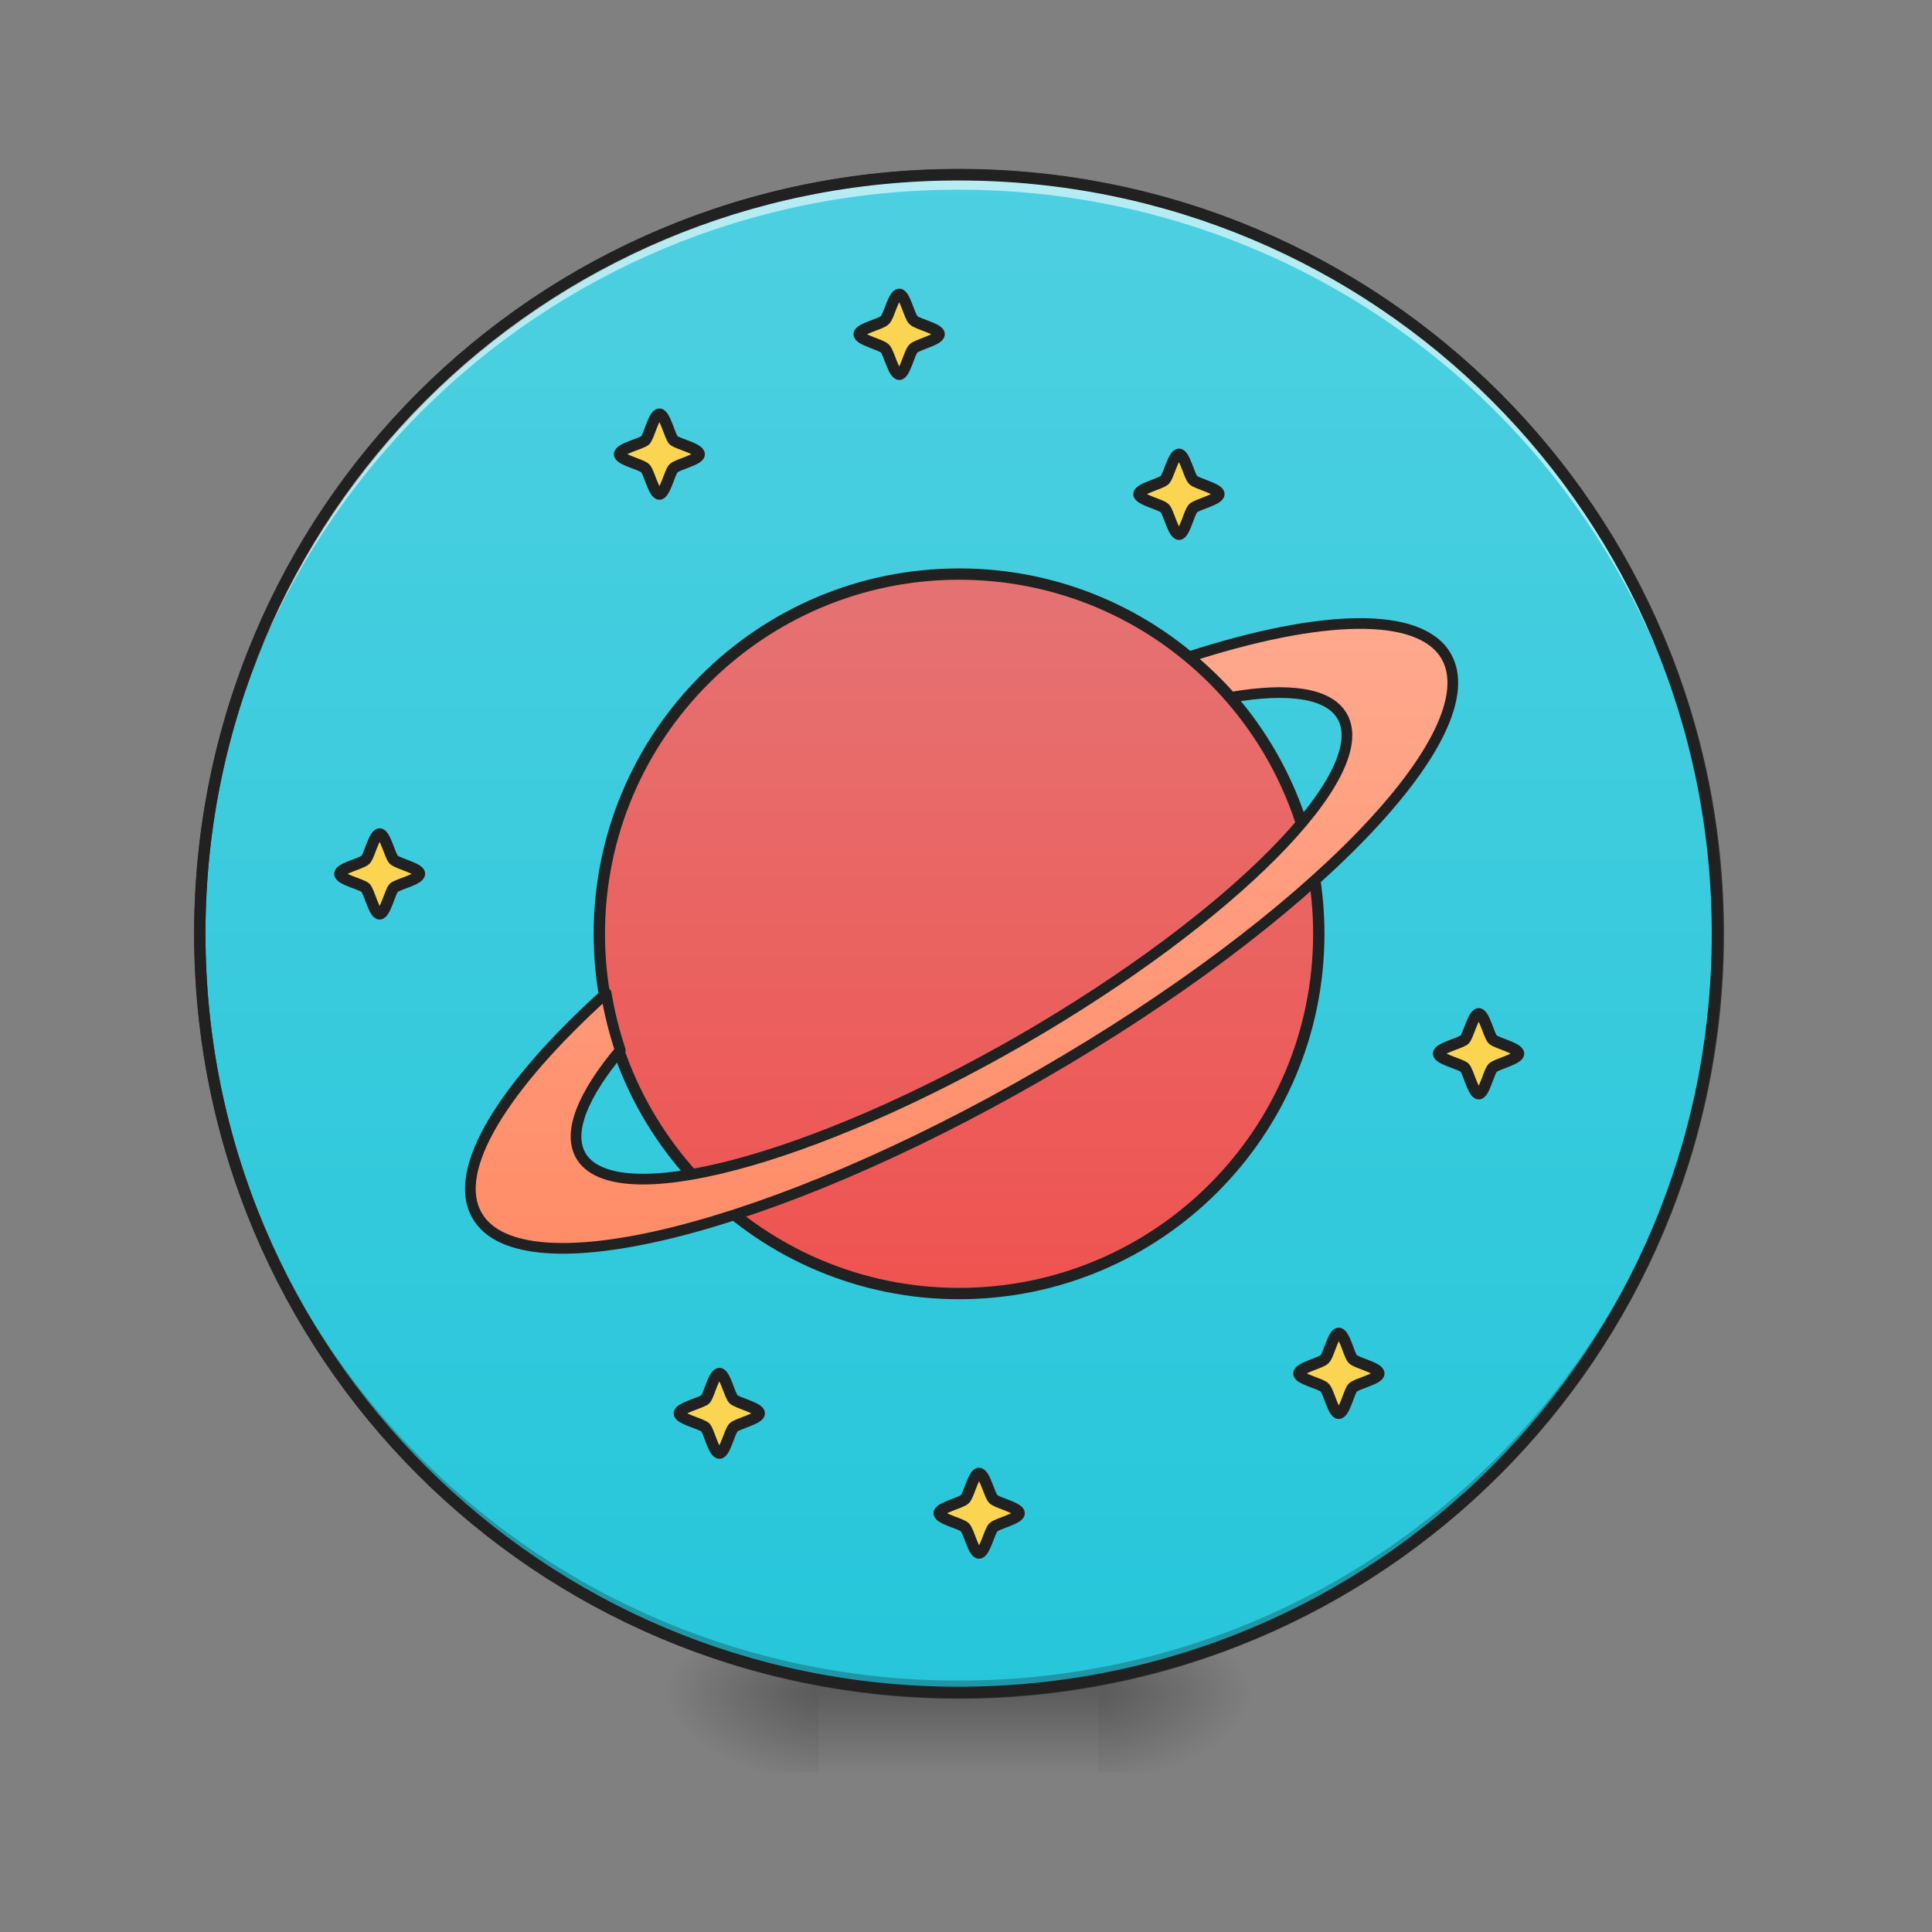 <?xml version="1.0" encoding="UTF-8"?>
<svg xmlns="http://www.w3.org/2000/svg" xmlns:xlink="http://www.w3.org/1999/xlink" width="22pt" height="22pt" viewBox="0 0 22 22" version="1.1">
<rect x="0" y="0" width="22" height="22" fill="#808080" stroke="none"/>
<defs>
<radialGradient id="radial0" gradientUnits="userSpaceOnUse" cx="450.909" cy="189.579" fx="450.909" fy="189.579" r="21.167" gradientTransform="matrix(0,-0.054,-0.097,-0,30.61,43.722)">
<stop offset="0" style="stop-color:rgb(0%,0%,0%);stop-opacity:0.314;"/>
<stop offset="0.222" style="stop-color:rgb(0%,0%,0%);stop-opacity:0.275;"/>
<stop offset="1" style="stop-color:rgb(0%,0%,0%);stop-opacity:0;"/>
</radialGradient>
<radialGradient id="radial1" gradientUnits="userSpaceOnUse" cx="450.909" cy="189.579" fx="450.909" fy="189.579" r="21.167" gradientTransform="matrix(-0,0.054,0.097,0,-8.779,-5.175)">
<stop offset="0" style="stop-color:rgb(0%,0%,0%);stop-opacity:0.314;"/>
<stop offset="0.222" style="stop-color:rgb(0%,0%,0%);stop-opacity:0.275;"/>
<stop offset="1" style="stop-color:rgb(0%,0%,0%);stop-opacity:0;"/>
</radialGradient>
<radialGradient id="radial2" gradientUnits="userSpaceOnUse" cx="450.909" cy="189.579" fx="450.909" fy="189.579" r="21.167" gradientTransform="matrix(-0,-0.054,0.097,-0,-8.779,43.722)">
<stop offset="0" style="stop-color:rgb(0%,0%,0%);stop-opacity:0.314;"/>
<stop offset="0.222" style="stop-color:rgb(0%,0%,0%);stop-opacity:0.275;"/>
<stop offset="1" style="stop-color:rgb(0%,0%,0%);stop-opacity:0;"/>
</radialGradient>
<radialGradient id="radial3" gradientUnits="userSpaceOnUse" cx="450.909" cy="189.579" fx="450.909" fy="189.579" r="21.167" gradientTransform="matrix(0,0.054,-0.097,0,30.61,-5.175)">
<stop offset="0" style="stop-color:rgb(0%,0%,0%);stop-opacity:0.314;"/>
<stop offset="0.222" style="stop-color:rgb(0%,0%,0%);stop-opacity:0.275;"/>
<stop offset="1" style="stop-color:rgb(0%,0%,0%);stop-opacity:0;"/>
</radialGradient>
<linearGradient id="linear0" gradientUnits="userSpaceOnUse" x1="255.323" y1="233.5" x2="255.323" y2="254.667" gradientTransform="matrix(0.009,0,0,0.043,8.57,9.239)">
<stop offset="0" style="stop-color:rgb(0%,0%,0%);stop-opacity:0.275;"/>
<stop offset="1" style="stop-color:rgb(0%,0%,0%);stop-opacity:0;"/>
</linearGradient>
<linearGradient id="linear1" gradientUnits="userSpaceOnUse" x1="254" y1="233.5" x2="254" y2="-168.667" >
<stop offset="0" style="stop-color:rgb(14.902%,77.647%,85.49%);stop-opacity:1;"/>
<stop offset="1" style="stop-color:rgb(30.196%,81.569%,88.235%);stop-opacity:1;"/>
</linearGradient>
<linearGradient id="linear2" gradientUnits="userSpaceOnUse" x1="254" y1="127.667" x2="254" y2="-62.833" >
<stop offset="0" style="stop-color:rgb(93.725%,32.549%,31.373%);stop-opacity:1;"/>
<stop offset="1" style="stop-color:rgb(89.804%,45.098%,45.098%);stop-opacity:1;"/>
</linearGradient>
<linearGradient id="linear3" gradientUnits="userSpaceOnUse" x1="254" y1="127.667" x2="254" y2="-62.833" gradientTransform="matrix(1,0,0,1,2.746,0)">
<stop offset="0" style="stop-color:rgb(100%,54.118%,39.608%);stop-opacity:1;"/>
<stop offset="1" style="stop-color:rgb(100%,67.059%,56.863%);stop-opacity:1;"/>
</linearGradient>
</defs>
<g id="surface1">
<path style=" stroke:none;fill-rule:nonzero;fill:url(#radial0);" d="M 12.508 19.273 L 14.324 19.273 L 14.324 18.363 L 12.508 18.363 Z M 12.508 19.273 "/>
<path style=" stroke:none;fill-rule:nonzero;fill:url(#radial1);" d="M 9.324 19.273 L 7.504 19.273 L 7.504 20.184 L 9.324 20.184 Z M 9.324 19.273 "/>
<path style=" stroke:none;fill-rule:nonzero;fill:url(#radial2);" d="M 9.324 19.273 L 7.504 19.273 L 7.504 18.363 L 9.324 18.363 Z M 9.324 19.273 "/>
<path style=" stroke:none;fill-rule:nonzero;fill:url(#radial3);" d="M 12.508 19.273 L 14.324 19.273 L 14.324 20.184 L 12.508 20.184 Z M 12.508 19.273 "/>
<path style=" stroke:none;fill-rule:nonzero;fill:url(#linear0);" d="M 9.324 19.047 L 12.508 19.047 L 12.508 20.184 L 9.324 20.184 Z M 9.324 19.047 "/>
<path style="fill-rule:nonzero;fill:url(#linear1);stroke-width:3;stroke-linecap:round;stroke-linejoin:miter;stroke:rgb(20%,20%,20%);stroke-opacity:1;stroke-miterlimit:4;" d="M 253.976 -168.641 C 365.056 -168.641 455.047 -78.649 455.047 32.431 C 455.047 143.511 365.056 233.503 253.976 233.503 C 142.986 233.503 52.904 143.511 52.904 32.431 C 52.904 -78.649 142.986 -168.641 253.976 -168.641 Z M 253.976 -168.641 " transform="matrix(0.043,0,0,0.043,0,9.239)"/>
<path style=" stroke:none;fill-rule:nonzero;fill:rgb(0%,0%,0%);fill-opacity:0.235;" d="M 2.273 10.562 C 2.273 10.586 2.273 10.609 2.273 10.633 C 2.273 15.418 6.129 19.273 10.914 19.273 C 15.703 19.273 19.555 15.418 19.555 10.633 C 19.555 10.609 19.555 10.586 19.555 10.562 C 19.52 15.32 15.68 19.137 10.914 19.137 C 6.152 19.137 2.312 15.32 2.273 10.562 Z M 2.273 10.562 "/>
<path style=" stroke:none;fill-rule:nonzero;fill:rgb(100%,100%,100%);fill-opacity:0.588;" d="M 10.914 1.992 C 6.129 1.992 2.273 5.844 2.273 10.633 C 2.273 10.66 2.273 10.688 2.273 10.719 C 2.32 5.969 6.156 2.16 10.914 2.16 C 15.676 2.16 19.512 5.969 19.555 10.719 C 19.555 10.688 19.555 10.66 19.555 10.633 C 19.555 5.844 15.703 1.992 10.914 1.992 Z M 10.914 1.992 "/>
<path style=" stroke:none;fill-rule:nonzero;fill:rgb(12.941%,12.941%,12.941%);fill-opacity:1;" d="M 10.914 1.926 C 6.094 1.926 2.211 5.809 2.211 10.633 C 2.211 15.453 6.094 19.336 10.914 19.336 C 15.738 19.336 19.621 15.453 19.621 10.633 C 19.621 5.809 15.738 1.926 10.914 1.926 Z M 10.914 2.055 C 15.668 2.055 19.492 5.879 19.492 10.633 C 19.492 15.383 15.668 19.207 10.914 19.207 C 6.164 19.207 2.34 15.383 2.34 10.633 C 2.34 5.879 6.164 2.055 10.914 2.055 Z M 10.914 2.055 "/>
<path style="fill-rule:nonzero;fill:url(#linear2);stroke-width:3;stroke-linecap:square;stroke-linejoin:round;stroke:rgb(12.941%,12.941%,12.941%);stroke-opacity:1;stroke-miterlimit:4;" d="M 253.976 -62.833 C 306.607 -62.833 349.239 -20.2 349.239 32.431 C 349.239 85.062 306.607 127.695 253.976 127.695 C 201.435 127.695 158.712 85.062 158.712 32.431 C 158.712 -20.2 201.435 -62.833 253.976 -62.833 Z M 253.976 -62.833 " transform="matrix(0.043,0,0,0.043,0,9.239)"/>
<path style="fill-rule:nonzero;fill:url(#linear3);stroke-width:2.828;stroke-linecap:square;stroke-linejoin:round;stroke:rgb(12.941%,12.941%,12.941%);stroke-opacity:1;stroke-miterlimit:4;" d="M 160.53 48.157 C 133.26 72.791 119.352 95.061 126.352 107.06 C 138.078 127.422 204.708 110.696 275.792 69.609 C 346.876 28.613 394.69 -20.746 382.963 -41.108 C 375.964 -53.106 349.785 -52.197 314.879 -40.926 C 318.788 -37.653 322.515 -34.108 325.969 -30.199 C 341.149 -32.836 351.875 -31.381 355.421 -25.2 C 364.238 -10.02 326.332 28.249 270.52 60.519 C 214.616 92.698 162.621 106.424 153.803 91.153 C 150.258 84.971 154.349 75.063 164.257 63.246 C 162.621 58.247 161.348 53.247 160.53 48.157 Z M 160.53 48.157 " transform="matrix(0.043,0,0,0.043,0,9.239)"/>
<path style="fill-rule:nonzero;fill:rgb(100%,83.529%,30.98%);fill-opacity:0.98;stroke-width:3;stroke-linecap:square;stroke-linejoin:round;stroke:rgb(12.941%,12.941%,12.941%);stroke-opacity:1;stroke-miterlimit:4;" d="M 174.62 -84.013 C 173.165 -84.013 171.893 -89.83 170.893 -90.83 C 169.802 -91.921 164.075 -93.103 164.075 -94.557 C 164.075 -96.102 169.802 -97.284 170.893 -98.284 C 171.893 -99.375 173.165 -105.192 174.62 -105.192 C 176.074 -105.192 177.347 -99.375 178.347 -98.284 C 179.437 -97.284 185.164 -96.102 185.164 -94.557 C 185.164 -93.103 179.437 -91.921 178.347 -90.83 C 177.347 -89.83 176.074 -84.013 174.62 -84.013 Z M 174.62 -84.013 " transform="matrix(0.043,0,0,0.043,0,9.239)"/>
<path style="fill-rule:nonzero;fill:rgb(100%,83.529%,30.98%);fill-opacity:0.98;stroke-width:3;stroke-linecap:square;stroke-linejoin:round;stroke:rgb(12.941%,12.941%,12.941%);stroke-opacity:1;stroke-miterlimit:4;" d="M 238.159 -115.737 C 236.614 -115.737 235.432 -121.554 234.341 -122.554 C 233.341 -123.645 227.524 -124.827 227.524 -126.372 C 227.524 -127.827 233.341 -129.008 234.341 -130.099 C 235.432 -131.099 236.614 -136.917 238.159 -136.917 C 239.613 -136.917 240.795 -131.099 241.886 -130.099 C 242.886 -129.008 248.704 -127.827 248.704 -126.372 C 248.704 -124.827 242.886 -123.645 241.886 -122.554 C 240.795 -121.554 239.613 -115.737 238.159 -115.737 Z M 238.159 -115.737 " transform="matrix(0.043,0,0,0.043,0,9.239)"/>
<path style="fill-rule:nonzero;fill:rgb(100%,83.529%,30.98%);fill-opacity:0.98;stroke-width:3;stroke-linecap:square;stroke-linejoin:round;stroke:rgb(12.941%,12.941%,12.941%);stroke-opacity:1;stroke-miterlimit:4;" d="M 312.243 -73.377 C 310.698 -73.377 309.516 -79.195 308.425 -80.286 C 307.425 -81.285 301.608 -82.558 301.608 -84.013 C 301.608 -85.467 307.425 -86.74 308.425 -87.739 C 309.516 -88.83 310.698 -94.557 312.243 -94.557 C 313.697 -94.557 314.879 -88.83 315.97 -87.739 C 316.97 -86.74 322.787 -85.467 322.787 -84.013 C 322.787 -82.558 316.97 -81.285 315.97 -80.286 C 314.879 -79.195 313.697 -73.377 312.243 -73.377 Z M 312.243 -73.377 " transform="matrix(0.043,0,0,0.043,0,9.239)"/>
<path style="fill-rule:nonzero;fill:rgb(100%,83.529%,30.98%);fill-opacity:0.98;stroke-width:3;stroke-linecap:square;stroke-linejoin:round;stroke:rgb(12.941%,12.941%,12.941%);stroke-opacity:1;stroke-miterlimit:4;" d="M 391.599 74.791 C 390.145 74.791 388.872 68.973 387.872 67.882 C 386.781 66.882 380.964 65.61 380.964 64.155 C 380.964 62.701 386.781 61.428 387.872 60.428 C 388.872 59.337 390.145 53.611 391.599 53.611 C 393.053 53.611 394.235 59.337 395.326 60.428 C 396.417 61.428 402.143 62.701 402.143 64.155 C 402.143 65.61 396.417 66.882 395.326 67.882 C 394.235 68.973 393.053 74.791 391.599 74.791 Z M 391.599 74.791 " transform="matrix(0.043,0,0,0.043,0,9.239)"/>
<path style="fill-rule:nonzero;fill:rgb(100%,83.529%,30.98%);fill-opacity:0.98;stroke-width:3;stroke-linecap:square;stroke-linejoin:round;stroke:rgb(12.941%,12.941%,12.941%);stroke-opacity:1;stroke-miterlimit:4;" d="M 354.512 159.419 C 353.057 159.419 351.875 153.601 350.785 152.601 C 349.785 151.51 343.967 150.329 343.967 148.874 C 343.967 147.329 349.785 146.147 350.785 145.057 C 351.875 144.057 353.057 138.239 354.512 138.239 C 356.057 138.239 357.239 144.057 358.239 145.057 C 359.329 146.147 365.147 147.329 365.147 148.874 C 365.147 150.329 359.329 151.51 358.239 152.601 C 357.239 153.601 356.057 159.419 354.512 159.419 Z M 354.512 159.419 " transform="matrix(0.043,0,0,0.043,0,9.239)"/>
<path style="fill-rule:nonzero;fill:rgb(100%,83.529%,30.98%);fill-opacity:0.98;stroke-width:3;stroke-linecap:square;stroke-linejoin:round;stroke:rgb(12.941%,12.941%,12.941%);stroke-opacity:1;stroke-miterlimit:4;" d="M 190.527 169.963 C 188.982 169.963 187.8 164.237 186.8 163.146 C 185.71 162.146 179.892 160.873 179.892 159.419 C 179.892 157.964 185.71 156.692 186.8 155.692 C 187.8 154.601 188.982 148.874 190.527 148.874 C 191.982 148.874 193.163 154.601 194.254 155.692 C 195.254 156.692 201.072 157.964 201.072 159.419 C 201.072 160.873 195.254 162.146 194.254 163.146 C 193.163 164.237 191.982 169.963 190.527 169.963 Z M 190.527 169.963 " transform="matrix(0.043,0,0,0.043,0,9.239)"/>
<path style="fill-rule:nonzero;fill:rgb(100%,83.529%,30.98%);fill-opacity:0.98;stroke-width:3;stroke-linecap:square;stroke-linejoin:round;stroke:rgb(12.941%,12.941%,12.941%);stroke-opacity:1;stroke-miterlimit:4;" d="M 259.248 196.415 C 257.794 196.415 256.612 190.689 255.521 189.598 C 254.521 188.598 248.704 187.325 248.704 185.871 C 248.704 184.416 254.521 183.144 255.521 182.144 C 256.612 181.053 257.794 175.326 259.248 175.326 C 260.793 175.326 261.975 181.053 263.066 182.144 C 264.066 183.144 269.883 184.416 269.883 185.871 C 269.883 187.325 264.066 188.598 263.066 189.598 C 261.975 190.689 260.793 196.415 259.248 196.415 Z M 259.248 196.415 " transform="matrix(0.043,0,0,0.043,0,9.239)"/>
<path style="fill-rule:nonzero;fill:rgb(100%,83.529%,30.98%);fill-opacity:0.98;stroke-width:3;stroke-linecap:square;stroke-linejoin:round;stroke:rgb(12.941%,12.941%,12.941%);stroke-opacity:1;stroke-miterlimit:4;" d="M 100.536 27.159 C 99.081 27.159 97.809 21.341 96.809 20.25 C 95.718 19.25 89.991 18.069 89.991 16.523 C 89.991 15.069 95.718 13.887 96.809 12.796 C 97.809 11.797 99.081 5.979 100.536 5.979 C 101.99 5.979 103.263 11.797 104.263 12.796 C 105.354 13.887 111.08 15.069 111.08 16.523 C 111.08 18.069 105.354 19.25 104.263 20.25 C 103.263 21.341 101.99 27.159 100.536 27.159 Z M 100.536 27.159 " transform="matrix(0.043,0,0,0.043,0,9.239)"/>
</g>
</svg>
